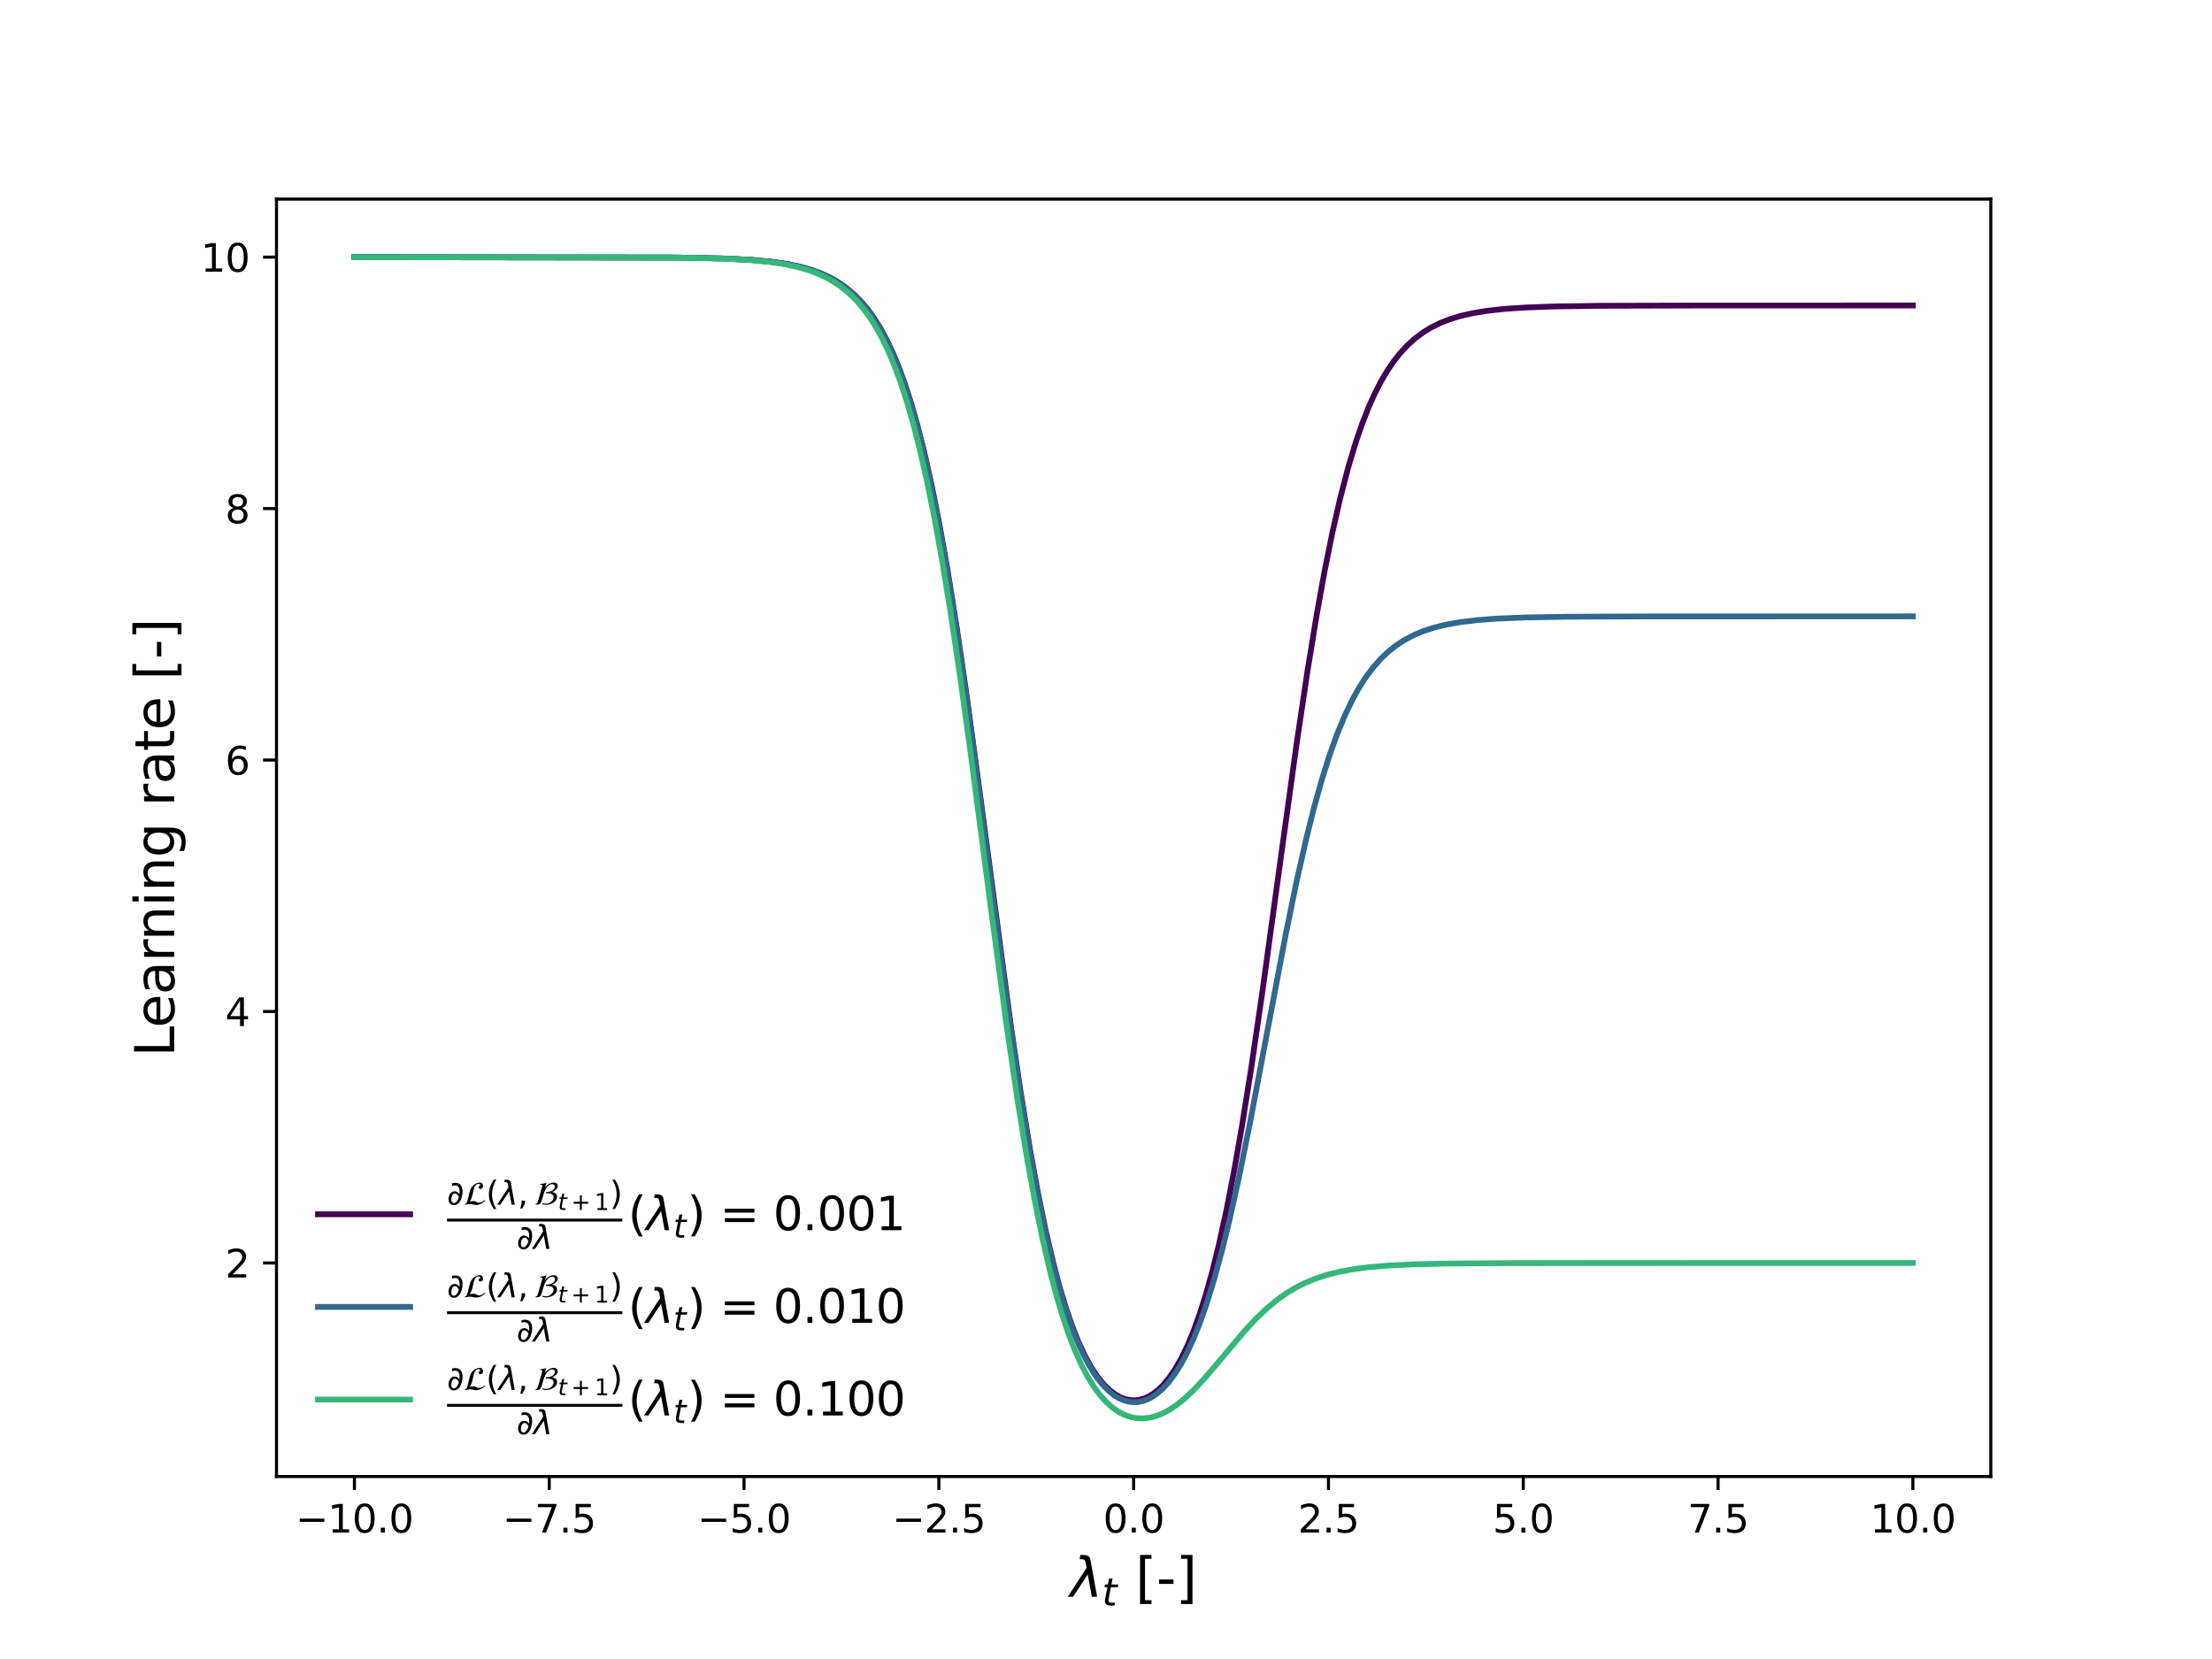 <?xml version="1.0" encoding="utf-8" standalone="no"?>
<!DOCTYPE svg PUBLIC "-//W3C//DTD SVG 1.1//EN"
  "http://www.w3.org/Graphics/SVG/1.1/DTD/svg11.dtd">
<svg xmlns:xlink="http://www.w3.org/1999/xlink" width="576pt" height="432pt" viewBox="0 0 576 432" xmlns="http://www.w3.org/2000/svg" version="1.1">
 <defs>
  <style type="text/css">*{stroke-linejoin: round; stroke-linecap: butt}</style>
 </defs>
 <g id="figure_1">
  <g id="patch_1">
   <path d="M 0 432 
L 576 432 
L 576 0 
L 0 0 
z
" style="fill: #ffffff"/>
  </g>
  <g id="axes_1">
   <g id="patch_2">
    <path d="M 72 384.48 
L 518.4 384.48 
L 518.4 51.84 
L 72 51.84 
z
" style="fill: #ffffff"/>
   </g>
   <g id="matplotlib.axis_1">
    <g id="xtick_1">
     <g id="line2d_1">
      <defs>
       <path id="m56ca83f339" d="M 0 0 
L 0 3.5 
" style="stroke: #000000; stroke-width: 0.8"/>
      </defs>
      <g>
       <use xlink:href="#m56ca83f339" x="92.291" y="384.48" style="stroke: #000000; stroke-width: 0.8"/>
      </g>
     </g>
     <g id="text_1">
      <!-- −10.0 -->
      <g transform="translate(76.968 399.078) scale(0.1 -0.1)">
       <defs>
        <path id="DejaVuSans-2212" d="M 678 2272 
L 4684 2272 
L 4684 1741 
L 678 1741 
L 678 2272 
z
" transform="scale(0.016)"/>
        <path id="DejaVuSans-31" d="M 794 531 
L 1825 531 
L 1825 4091 
L 703 3866 
L 703 4441 
L 1819 4666 
L 2450 4666 
L 2450 531 
L 3481 531 
L 3481 0 
L 794 0 
L 794 531 
z
" transform="scale(0.016)"/>
        <path id="DejaVuSans-30" d="M 2034 4250 
Q 1547 4250 1301 3770 
Q 1056 3291 1056 2328 
Q 1056 1369 1301 889 
Q 1547 409 2034 409 
Q 2525 409 2770 889 
Q 3016 1369 3016 2328 
Q 3016 3291 2770 3770 
Q 2525 4250 2034 4250 
z
M 2034 4750 
Q 2819 4750 3233 4129 
Q 3647 3509 3647 2328 
Q 3647 1150 3233 529 
Q 2819 -91 2034 -91 
Q 1250 -91 836 529 
Q 422 1150 422 2328 
Q 422 3509 836 4129 
Q 1250 4750 2034 4750 
z
" transform="scale(0.016)"/>
        <path id="DejaVuSans-2e" d="M 684 794 
L 1344 794 
L 1344 0 
L 684 0 
L 684 794 
z
" transform="scale(0.016)"/>
       </defs>
       <use xlink:href="#DejaVuSans-2212"/>
       <use xlink:href="#DejaVuSans-31" x="83.789"/>
       <use xlink:href="#DejaVuSans-30" x="147.412"/>
       <use xlink:href="#DejaVuSans-2e" x="211.035"/>
       <use xlink:href="#DejaVuSans-30" x="242.822"/>
      </g>
     </g>
    </g>
    <g id="xtick_2">
     <g id="line2d_2">
      <g>
       <use xlink:href="#m56ca83f339" x="143.018" y="384.48" style="stroke: #000000; stroke-width: 0.8"/>
      </g>
     </g>
     <g id="text_2">
      <!-- −7.5 -->
      <g transform="translate(130.877 399.078) scale(0.1 -0.1)">
       <defs>
        <path id="DejaVuSans-37" d="M 525 4666 
L 3525 4666 
L 3525 4397 
L 1831 0 
L 1172 0 
L 2766 4134 
L 525 4134 
L 525 4666 
z
" transform="scale(0.016)"/>
        <path id="DejaVuSans-35" d="M 691 4666 
L 3169 4666 
L 3169 4134 
L 1269 4134 
L 1269 2991 
Q 1406 3038 1543 3061 
Q 1681 3084 1819 3084 
Q 2600 3084 3056 2656 
Q 3513 2228 3513 1497 
Q 3513 744 3044 326 
Q 2575 -91 1722 -91 
Q 1428 -91 1123 -41 
Q 819 9 494 109 
L 494 744 
Q 775 591 1075 516 
Q 1375 441 1709 441 
Q 2250 441 2565 725 
Q 2881 1009 2881 1497 
Q 2881 1984 2565 2268 
Q 2250 2553 1709 2553 
Q 1456 2553 1204 2497 
Q 953 2441 691 2322 
L 691 4666 
z
" transform="scale(0.016)"/>
       </defs>
       <use xlink:href="#DejaVuSans-2212"/>
       <use xlink:href="#DejaVuSans-37" x="83.789"/>
       <use xlink:href="#DejaVuSans-2e" x="147.412"/>
       <use xlink:href="#DejaVuSans-35" x="179.199"/>
      </g>
     </g>
    </g>
    <g id="xtick_3">
     <g id="line2d_3">
      <g>
       <use xlink:href="#m56ca83f339" x="193.745" y="384.48" style="stroke: #000000; stroke-width: 0.8"/>
      </g>
     </g>
     <g id="text_3">
      <!-- −5.0 -->
      <g transform="translate(181.604 399.078) scale(0.1 -0.1)">
       <use xlink:href="#DejaVuSans-2212"/>
       <use xlink:href="#DejaVuSans-35" x="83.789"/>
       <use xlink:href="#DejaVuSans-2e" x="147.412"/>
       <use xlink:href="#DejaVuSans-30" x="179.199"/>
      </g>
     </g>
    </g>
    <g id="xtick_4">
     <g id="line2d_4">
      <g>
       <use xlink:href="#m56ca83f339" x="244.473" y="384.48" style="stroke: #000000; stroke-width: 0.8"/>
      </g>
     </g>
     <g id="text_4">
      <!-- −2.5 -->
      <g transform="translate(232.331 399.078) scale(0.1 -0.1)">
       <defs>
        <path id="DejaVuSans-32" d="M 1228 531 
L 3431 531 
L 3431 0 
L 469 0 
L 469 531 
Q 828 903 1448 1529 
Q 2069 2156 2228 2338 
Q 2531 2678 2651 2914 
Q 2772 3150 2772 3378 
Q 2772 3750 2511 3984 
Q 2250 4219 1831 4219 
Q 1534 4219 1204 4116 
Q 875 4013 500 3803 
L 500 4441 
Q 881 4594 1212 4672 
Q 1544 4750 1819 4750 
Q 2544 4750 2975 4387 
Q 3406 4025 3406 3419 
Q 3406 3131 3298 2873 
Q 3191 2616 2906 2266 
Q 2828 2175 2409 1742 
Q 1991 1309 1228 531 
z
" transform="scale(0.016)"/>
       </defs>
       <use xlink:href="#DejaVuSans-2212"/>
       <use xlink:href="#DejaVuSans-32" x="83.789"/>
       <use xlink:href="#DejaVuSans-2e" x="147.412"/>
       <use xlink:href="#DejaVuSans-35" x="179.199"/>
      </g>
     </g>
    </g>
    <g id="xtick_5">
     <g id="line2d_5">
      <g>
       <use xlink:href="#m56ca83f339" x="295.2" y="384.48" style="stroke: #000000; stroke-width: 0.8"/>
      </g>
     </g>
     <g id="text_5">
      <!-- 0.0 -->
      <g transform="translate(287.248 399.078) scale(0.1 -0.1)">
       <use xlink:href="#DejaVuSans-30"/>
       <use xlink:href="#DejaVuSans-2e" x="63.623"/>
       <use xlink:href="#DejaVuSans-30" x="95.41"/>
      </g>
     </g>
    </g>
    <g id="xtick_6">
     <g id="line2d_6">
      <g>
       <use xlink:href="#m56ca83f339" x="345.927" y="384.48" style="stroke: #000000; stroke-width: 0.8"/>
      </g>
     </g>
     <g id="text_6">
      <!-- 2.5 -->
      <g transform="translate(337.976 399.078) scale(0.1 -0.1)">
       <use xlink:href="#DejaVuSans-32"/>
       <use xlink:href="#DejaVuSans-2e" x="63.623"/>
       <use xlink:href="#DejaVuSans-35" x="95.41"/>
      </g>
     </g>
    </g>
    <g id="xtick_7">
     <g id="line2d_7">
      <g>
       <use xlink:href="#m56ca83f339" x="396.655" y="384.48" style="stroke: #000000; stroke-width: 0.8"/>
      </g>
     </g>
     <g id="text_7">
      <!-- 5.0 -->
      <g transform="translate(388.703 399.078) scale(0.1 -0.1)">
       <use xlink:href="#DejaVuSans-35"/>
       <use xlink:href="#DejaVuSans-2e" x="63.623"/>
       <use xlink:href="#DejaVuSans-30" x="95.41"/>
      </g>
     </g>
    </g>
    <g id="xtick_8">
     <g id="line2d_8">
      <g>
       <use xlink:href="#m56ca83f339" x="447.382" y="384.48" style="stroke: #000000; stroke-width: 0.8"/>
      </g>
     </g>
     <g id="text_8">
      <!-- 7.5 -->
      <g transform="translate(439.43 399.078) scale(0.1 -0.1)">
       <use xlink:href="#DejaVuSans-37"/>
       <use xlink:href="#DejaVuSans-2e" x="63.623"/>
       <use xlink:href="#DejaVuSans-35" x="95.41"/>
      </g>
     </g>
    </g>
    <g id="xtick_9">
     <g id="line2d_9">
      <g>
       <use xlink:href="#m56ca83f339" x="498.109" y="384.48" style="stroke: #000000; stroke-width: 0.8"/>
      </g>
     </g>
     <g id="text_9">
      <!-- 10.0 -->
      <g transform="translate(486.976 399.078) scale(0.1 -0.1)">
       <use xlink:href="#DejaVuSans-31"/>
       <use xlink:href="#DejaVuSans-30" x="63.623"/>
       <use xlink:href="#DejaVuSans-2e" x="127.246"/>
       <use xlink:href="#DejaVuSans-30" x="159.033"/>
      </g>
     </g>
    </g>
    <g id="text_10">
     <!-- $\lambda_t$ [-] -->
     <g transform="translate(278.68 415.796) scale(0.14 -0.14)">
      <defs>
       <path id="DejaVuSans-Oblique-3bb" d="M 2350 4316 
L 3125 0 
L 2516 0 
L 2038 2588 
L 328 0 
L -281 0 
L 1903 3356 
L 1794 3975 
Q 1725 4369 1391 4369 
L 1091 4369 
L 1184 4863 
L 1550 4856 
Q 2253 4847 2350 4316 
z
" transform="scale(0.016)"/>
       <path id="DejaVuSans-Oblique-74" d="M 2706 3500 
L 2619 3053 
L 1472 3053 
L 1100 1153 
Q 1081 1047 1072 975 
Q 1063 903 1063 863 
Q 1063 663 1183 572 
Q 1303 481 1569 481 
L 2150 481 
L 2053 0 
L 1503 0 
Q 991 0 739 200 
Q 488 400 488 806 
Q 488 878 497 964 
Q 506 1050 525 1153 
L 897 3053 
L 409 3053 
L 500 3500 
L 978 3500 
L 1172 4494 
L 1747 4494 
L 1556 3500 
L 2706 3500 
z
" transform="scale(0.016)"/>
       <path id="DejaVuSans-20" transform="scale(0.016)"/>
       <path id="DejaVuSans-5b" d="M 550 4863 
L 1875 4863 
L 1875 4416 
L 1125 4416 
L 1125 -397 
L 1875 -397 
L 1875 -844 
L 550 -844 
L 550 4863 
z
" transform="scale(0.016)"/>
       <path id="DejaVuSans-2d" d="M 313 2009 
L 1997 2009 
L 1997 1497 
L 313 1497 
L 313 2009 
z
" transform="scale(0.016)"/>
       <path id="DejaVuSans-5d" d="M 1947 4863 
L 1947 -844 
L 622 -844 
L 622 -397 
L 1369 -397 
L 1369 4416 
L 622 4416 
L 622 4863 
L 1947 4863 
z
" transform="scale(0.016)"/>
      </defs>
      <use xlink:href="#DejaVuSans-Oblique-3bb" transform="translate(0 0.016)"/>
      <use xlink:href="#DejaVuSans-Oblique-74" transform="translate(59.18 -16.391) scale(0.7)"/>
      <use xlink:href="#DejaVuSans-20" transform="translate(89.36 0.016)"/>
      <use xlink:href="#DejaVuSans-5b" transform="translate(121.147 0.016)"/>
      <use xlink:href="#DejaVuSans-2d" transform="translate(160.161 0.016)"/>
      <use xlink:href="#DejaVuSans-5d" transform="translate(196.245 0.016)"/>
     </g>
    </g>
   </g>
   <g id="matplotlib.axis_2">
    <g id="ytick_1">
     <g id="line2d_10">
      <defs>
       <path id="m5b9f83a1e9" d="M 0 0 
L -3.5 0 
" style="stroke: #000000; stroke-width: 0.8"/>
      </defs>
      <g>
       <use xlink:href="#m5b9f83a1e9" x="72" y="328.875" style="stroke: #000000; stroke-width: 0.8"/>
      </g>
     </g>
     <g id="text_11">
      <!-- 2 -->
      <g transform="translate(58.638 332.674) scale(0.1 -0.1)">
       <use xlink:href="#DejaVuSans-32"/>
      </g>
     </g>
    </g>
    <g id="ytick_2">
     <g id="line2d_11">
      <g>
       <use xlink:href="#m5b9f83a1e9" x="72" y="263.396" style="stroke: #000000; stroke-width: 0.8"/>
      </g>
     </g>
     <g id="text_12">
      <!-- 4 -->
      <g transform="translate(58.638 267.195) scale(0.1 -0.1)">
       <defs>
        <path id="DejaVuSans-34" d="M 2419 4116 
L 825 1625 
L 2419 1625 
L 2419 4116 
z
M 2253 4666 
L 3047 4666 
L 3047 1625 
L 3713 1625 
L 3713 1100 
L 3047 1100 
L 3047 0 
L 2419 0 
L 2419 1100 
L 313 1100 
L 313 1709 
L 2253 4666 
z
" transform="scale(0.016)"/>
       </defs>
       <use xlink:href="#DejaVuSans-34"/>
      </g>
     </g>
    </g>
    <g id="ytick_3">
     <g id="line2d_12">
      <g>
       <use xlink:href="#m5b9f83a1e9" x="72" y="197.917" style="stroke: #000000; stroke-width: 0.8"/>
      </g>
     </g>
     <g id="text_13">
      <!-- 6 -->
      <g transform="translate(58.638 201.717) scale(0.1 -0.1)">
       <defs>
        <path id="DejaVuSans-36" d="M 2113 2584 
Q 1688 2584 1439 2293 
Q 1191 2003 1191 1497 
Q 1191 994 1439 701 
Q 1688 409 2113 409 
Q 2538 409 2786 701 
Q 3034 994 3034 1497 
Q 3034 2003 2786 2293 
Q 2538 2584 2113 2584 
z
M 3366 4563 
L 3366 3988 
Q 3128 4100 2886 4159 
Q 2644 4219 2406 4219 
Q 1781 4219 1451 3797 
Q 1122 3375 1075 2522 
Q 1259 2794 1537 2939 
Q 1816 3084 2150 3084 
Q 2853 3084 3261 2657 
Q 3669 2231 3669 1497 
Q 3669 778 3244 343 
Q 2819 -91 2113 -91 
Q 1303 -91 875 529 
Q 447 1150 447 2328 
Q 447 3434 972 4092 
Q 1497 4750 2381 4750 
Q 2619 4750 2861 4703 
Q 3103 4656 3366 4563 
z
" transform="scale(0.016)"/>
       </defs>
       <use xlink:href="#DejaVuSans-36"/>
      </g>
     </g>
    </g>
    <g id="ytick_4">
     <g id="line2d_13">
      <g>
       <use xlink:href="#m5b9f83a1e9" x="72" y="132.439" style="stroke: #000000; stroke-width: 0.8"/>
      </g>
     </g>
     <g id="text_14">
      <!-- 8 -->
      <g transform="translate(58.638 136.238) scale(0.1 -0.1)">
       <defs>
        <path id="DejaVuSans-38" d="M 2034 2216 
Q 1584 2216 1326 1975 
Q 1069 1734 1069 1313 
Q 1069 891 1326 650 
Q 1584 409 2034 409 
Q 2484 409 2743 651 
Q 3003 894 3003 1313 
Q 3003 1734 2745 1975 
Q 2488 2216 2034 2216 
z
M 1403 2484 
Q 997 2584 770 2862 
Q 544 3141 544 3541 
Q 544 4100 942 4425 
Q 1341 4750 2034 4750 
Q 2731 4750 3128 4425 
Q 3525 4100 3525 3541 
Q 3525 3141 3298 2862 
Q 3072 2584 2669 2484 
Q 3125 2378 3379 2068 
Q 3634 1759 3634 1313 
Q 3634 634 3220 271 
Q 2806 -91 2034 -91 
Q 1263 -91 848 271 
Q 434 634 434 1313 
Q 434 1759 690 2068 
Q 947 2378 1403 2484 
z
M 1172 3481 
Q 1172 3119 1398 2916 
Q 1625 2713 2034 2713 
Q 2441 2713 2670 2916 
Q 2900 3119 2900 3481 
Q 2900 3844 2670 4047 
Q 2441 4250 2034 4250 
Q 1625 4250 1398 4047 
Q 1172 3844 1172 3481 
z
" transform="scale(0.016)"/>
       </defs>
       <use xlink:href="#DejaVuSans-38"/>
      </g>
     </g>
    </g>
    <g id="ytick_5">
     <g id="line2d_14">
      <g>
       <use xlink:href="#m5b9f83a1e9" x="72" y="66.96" style="stroke: #000000; stroke-width: 0.8"/>
      </g>
     </g>
     <g id="text_15">
      <!-- 10 -->
      <g transform="translate(52.275 70.759) scale(0.1 -0.1)">
       <use xlink:href="#DejaVuSans-31"/>
       <use xlink:href="#DejaVuSans-30" x="63.623"/>
      </g>
     </g>
    </g>
    <g id="text_16">
     <!-- Learning rate [-] -->
     <g transform="translate(45.363 275.207) rotate(-90) scale(0.14 -0.14)">
      <defs>
       <path id="DejaVuSans-4c" d="M 628 4666 
L 1259 4666 
L 1259 531 
L 3531 531 
L 3531 0 
L 628 0 
L 628 4666 
z
" transform="scale(0.016)"/>
       <path id="DejaVuSans-65" d="M 3597 1894 
L 3597 1613 
L 953 1613 
Q 991 1019 1311 708 
Q 1631 397 2203 397 
Q 2534 397 2845 478 
Q 3156 559 3463 722 
L 3463 178 
Q 3153 47 2828 -22 
Q 2503 -91 2169 -91 
Q 1331 -91 842 396 
Q 353 884 353 1716 
Q 353 2575 817 3079 
Q 1281 3584 2069 3584 
Q 2775 3584 3186 3129 
Q 3597 2675 3597 1894 
z
M 3022 2063 
Q 3016 2534 2758 2815 
Q 2500 3097 2075 3097 
Q 1594 3097 1305 2825 
Q 1016 2553 972 2059 
L 3022 2063 
z
" transform="scale(0.016)"/>
       <path id="DejaVuSans-61" d="M 2194 1759 
Q 1497 1759 1228 1600 
Q 959 1441 959 1056 
Q 959 750 1161 570 
Q 1363 391 1709 391 
Q 2188 391 2477 730 
Q 2766 1069 2766 1631 
L 2766 1759 
L 2194 1759 
z
M 3341 1997 
L 3341 0 
L 2766 0 
L 2766 531 
Q 2569 213 2275 61 
Q 1981 -91 1556 -91 
Q 1019 -91 701 211 
Q 384 513 384 1019 
Q 384 1609 779 1909 
Q 1175 2209 1959 2209 
L 2766 2209 
L 2766 2266 
Q 2766 2663 2505 2880 
Q 2244 3097 1772 3097 
Q 1472 3097 1187 3025 
Q 903 2953 641 2809 
L 641 3341 
Q 956 3463 1253 3523 
Q 1550 3584 1831 3584 
Q 2591 3584 2966 3190 
Q 3341 2797 3341 1997 
z
" transform="scale(0.016)"/>
       <path id="DejaVuSans-72" d="M 2631 2963 
Q 2534 3019 2420 3045 
Q 2306 3072 2169 3072 
Q 1681 3072 1420 2755 
Q 1159 2438 1159 1844 
L 1159 0 
L 581 0 
L 581 3500 
L 1159 3500 
L 1159 2956 
Q 1341 3275 1631 3429 
Q 1922 3584 2338 3584 
Q 2397 3584 2469 3576 
Q 2541 3569 2628 3553 
L 2631 2963 
z
" transform="scale(0.016)"/>
       <path id="DejaVuSans-6e" d="M 3513 2113 
L 3513 0 
L 2938 0 
L 2938 2094 
Q 2938 2591 2744 2837 
Q 2550 3084 2163 3084 
Q 1697 3084 1428 2787 
Q 1159 2491 1159 1978 
L 1159 0 
L 581 0 
L 581 3500 
L 1159 3500 
L 1159 2956 
Q 1366 3272 1645 3428 
Q 1925 3584 2291 3584 
Q 2894 3584 3203 3211 
Q 3513 2838 3513 2113 
z
" transform="scale(0.016)"/>
       <path id="DejaVuSans-69" d="M 603 3500 
L 1178 3500 
L 1178 0 
L 603 0 
L 603 3500 
z
M 603 4863 
L 1178 4863 
L 1178 4134 
L 603 4134 
L 603 4863 
z
" transform="scale(0.016)"/>
       <path id="DejaVuSans-67" d="M 2906 1791 
Q 2906 2416 2648 2759 
Q 2391 3103 1925 3103 
Q 1463 3103 1205 2759 
Q 947 2416 947 1791 
Q 947 1169 1205 825 
Q 1463 481 1925 481 
Q 2391 481 2648 825 
Q 2906 1169 2906 1791 
z
M 3481 434 
Q 3481 -459 3084 -895 
Q 2688 -1331 1869 -1331 
Q 1566 -1331 1297 -1286 
Q 1028 -1241 775 -1147 
L 775 -588 
Q 1028 -725 1275 -790 
Q 1522 -856 1778 -856 
Q 2344 -856 2625 -561 
Q 2906 -266 2906 331 
L 2906 616 
Q 2728 306 2450 153 
Q 2172 0 1784 0 
Q 1141 0 747 490 
Q 353 981 353 1791 
Q 353 2603 747 3093 
Q 1141 3584 1784 3584 
Q 2172 3584 2450 3431 
Q 2728 3278 2906 2969 
L 2906 3500 
L 3481 3500 
L 3481 434 
z
" transform="scale(0.016)"/>
       <path id="DejaVuSans-74" d="M 1172 4494 
L 1172 3500 
L 2356 3500 
L 2356 3053 
L 1172 3053 
L 1172 1153 
Q 1172 725 1289 603 
Q 1406 481 1766 481 
L 2356 481 
L 2356 0 
L 1766 0 
Q 1100 0 847 248 
Q 594 497 594 1153 
L 594 3053 
L 172 3053 
L 172 3500 
L 594 3500 
L 594 4494 
L 1172 4494 
z
" transform="scale(0.016)"/>
      </defs>
      <use xlink:href="#DejaVuSans-4c"/>
      <use xlink:href="#DejaVuSans-65" x="53.963"/>
      <use xlink:href="#DejaVuSans-61" x="115.486"/>
      <use xlink:href="#DejaVuSans-72" x="176.766"/>
      <use xlink:href="#DejaVuSans-6e" x="216.129"/>
      <use xlink:href="#DejaVuSans-69" x="279.508"/>
      <use xlink:href="#DejaVuSans-6e" x="307.291"/>
      <use xlink:href="#DejaVuSans-67" x="370.67"/>
      <use xlink:href="#DejaVuSans-20" x="434.146"/>
      <use xlink:href="#DejaVuSans-72" x="465.934"/>
      <use xlink:href="#DejaVuSans-61" x="507.047"/>
      <use xlink:href="#DejaVuSans-74" x="568.326"/>
      <use xlink:href="#DejaVuSans-65" x="607.535"/>
      <use xlink:href="#DejaVuSans-20" x="669.059"/>
      <use xlink:href="#DejaVuSans-5b" x="700.846"/>
      <use xlink:href="#DejaVuSans-2d" x="739.859"/>
      <use xlink:href="#DejaVuSans-5d" x="775.943"/>
     </g>
    </g>
   </g>
   <g id="line2d_15">
    <path d="M 92.291 66.96 
L 176.379 67.067 
L 188.16 67.303 
L 195.472 67.664 
L 200.753 68.143 
L 204.815 68.722 
L 208.065 69.382 
L 210.908 70.158 
L 213.752 71.178 
L 216.189 72.304 
L 218.22 73.464 
L 220.252 74.869 
L 222.283 76.568 
L 224.314 78.617 
L 225.939 80.554 
L 227.564 82.795 
L 229.189 85.384 
L 230.813 88.364 
L 232.438 91.786 
L 234.063 95.701 
L 235.688 100.161 
L 237.313 105.221 
L 238.938 110.929 
L 240.563 117.333 
L 242.594 126.37 
L 244.625 136.596 
L 246.656 148.017 
L 249.094 163.23 
L 251.531 179.899 
L 254.781 203.812 
L 263.311 267.835 
L 265.749 284.279 
L 268.186 299.209 
L 270.217 310.358 
L 272.248 320.282 
L 274.279 328.99 
L 275.904 335.108 
L 277.529 340.51 
L 279.154 345.239 
L 280.779 349.339 
L 282.404 352.858 
L 284.029 355.84 
L 285.654 358.328 
L 287.279 360.36 
L 288.904 361.969 
L 290.528 363.184 
L 291.747 363.849 
L 292.966 364.311 
L 294.184 364.574 
L 295.403 364.642 
L 296.622 364.516 
L 297.84 364.193 
L 299.059 363.672 
L 300.278 362.946 
L 301.496 362.008 
L 302.715 360.849 
L 304.34 358.942 
L 305.965 356.591 
L 307.59 353.762 
L 309.215 350.413 
L 310.84 346.503 
L 312.465 341.987 
L 314.089 336.821 
L 315.714 330.967 
L 317.339 324.39 
L 319.37 315.118 
L 321.401 304.667 
L 323.433 293.067 
L 325.87 277.756 
L 328.714 258.314 
L 333.182 225.805 
L 337.65 193.577 
L 340.494 174.561 
L 342.931 159.709 
L 344.962 148.52 
L 346.994 138.471 
L 349.025 129.569 
L 351.056 121.775 
L 353.087 115.023 
L 354.712 110.313 
L 356.337 106.166 
L 357.962 102.529 
L 359.587 99.354 
L 361.211 96.59 
L 362.836 94.192 
L 364.461 92.117 
L 366.492 89.916 
L 368.524 88.089 
L 370.555 86.577 
L 372.586 85.327 
L 375.023 84.112 
L 377.46 83.15 
L 380.304 82.279 
L 383.554 81.536 
L 387.21 80.939 
L 391.678 80.446 
L 397.365 80.063 
L 405.084 79.791 
L 416.864 79.627 
L 441.238 79.559 
L 498.109 79.552 
L 498.109 79.552 
" clip-path="url(#p206ac3e858)" style="fill: none; stroke: #440154; stroke-width: 1.5; stroke-linecap: square"/>
   </g>
   <g id="line2d_16">
    <path d="M 92.291 66.96 
L 176.379 67.068 
L 188.16 67.306 
L 195.472 67.67 
L 200.753 68.153 
L 204.815 68.738 
L 208.065 69.404 
L 210.908 70.186 
L 213.346 71.051 
L 215.783 72.143 
L 217.814 73.269 
L 219.845 74.633 
L 221.876 76.282 
L 223.908 78.274 
L 225.533 80.156 
L 227.157 82.335 
L 228.782 84.853 
L 230.407 87.753 
L 232.032 91.086 
L 233.657 94.901 
L 235.282 99.252 
L 236.907 104.192 
L 238.532 109.772 
L 240.157 116.038 
L 242.188 124.896 
L 244.219 134.939 
L 246.25 146.18 
L 248.281 158.58 
L 250.718 174.853 
L 253.562 195.381 
L 258.843 235.626 
L 262.499 262.801 
L 265.342 282.332 
L 267.78 297.488 
L 269.811 308.838 
L 271.842 318.968 
L 273.873 327.877 
L 275.498 334.151 
L 277.123 339.702 
L 278.748 344.571 
L 280.373 348.804 
L 281.998 352.447 
L 283.623 355.547 
L 285.247 358.147 
L 286.872 360.287 
L 288.497 362.002 
L 290.122 363.321 
L 291.341 364.065 
L 292.56 364.609 
L 293.778 364.957 
L 294.997 365.114 
L 296.216 365.083 
L 297.434 364.863 
L 298.653 364.454 
L 299.872 363.851 
L 301.09 363.051 
L 302.715 361.665 
L 304.34 359.896 
L 305.965 357.721 
L 307.59 355.114 
L 309.215 352.047 
L 310.84 348.491 
L 312.465 344.419 
L 314.089 339.808 
L 316.121 333.263 
L 318.152 325.84 
L 320.183 317.558 
L 322.62 306.571 
L 325.464 292.546 
L 329.526 271.113 
L 334.807 243.276 
L 337.65 229.439 
L 340.088 218.64 
L 342.119 210.51 
L 344.15 203.213 
L 346.181 196.751 
L 348.212 191.096 
L 350.243 186.198 
L 352.275 181.995 
L 353.899 179.085 
L 355.524 176.537 
L 357.555 173.805 
L 359.587 171.513 
L 361.618 169.598 
L 363.649 168.004 
L 365.68 166.681 
L 368.117 165.391 
L 370.555 164.365 
L 373.398 163.433 
L 376.648 162.638 
L 380.304 161.996 
L 384.772 161.465 
L 390.053 161.075 
L 397.365 160.781 
L 407.927 160.6 
L 428.645 160.514 
L 498.109 160.501 
L 498.109 160.501 
" clip-path="url(#p206ac3e858)" style="fill: none; stroke: #31688e; stroke-width: 1.5; stroke-linecap: square"/>
   </g>
   <g id="line2d_17">
    <path d="M 92.291 66.96 
L 175.567 67.069 
L 187.347 67.308 
L 194.253 67.646 
L 199.534 68.113 
L 203.596 68.677 
L 207.252 69.417 
L 210.096 70.203 
L 212.533 71.072 
L 214.971 72.171 
L 217.002 73.302 
L 219.033 74.673 
L 221.064 76.332 
L 223.095 78.334 
L 224.72 80.226 
L 226.345 82.417 
L 227.97 84.948 
L 229.595 87.864 
L 231.22 91.214 
L 232.845 95.05 
L 234.469 99.424 
L 236.094 104.391 
L 237.719 110 
L 239.344 116.301 
L 241.375 125.207 
L 243.406 135.304 
L 245.438 146.607 
L 247.469 159.076 
L 249.906 175.439 
L 252.75 196.084 
L 258.03 236.566 
L 262.093 266.825 
L 264.936 286.228 
L 267.374 301.225 
L 269.405 312.426 
L 271.436 322.403 
L 273.467 331.167 
L 275.092 337.337 
L 276.717 342.798 
L 278.342 347.594 
L 279.967 351.774 
L 281.591 355.387 
L 283.216 358.483 
L 284.841 361.106 
L 286.466 363.3 
L 288.091 365.104 
L 289.716 366.552 
L 291.341 367.673 
L 292.966 368.494 
L 294.591 369.035 
L 296.216 369.314 
L 297.84 369.345 
L 299.465 369.141 
L 301.09 368.711 
L 302.715 368.064 
L 304.34 367.21 
L 306.371 365.866 
L 308.402 364.238 
L 310.84 361.951 
L 313.683 358.908 
L 317.339 354.612 
L 324.245 346.405 
L 327.089 343.363 
L 329.932 340.654 
L 332.37 338.626 
L 334.807 336.875 
L 337.244 335.387 
L 339.682 334.142 
L 342.525 332.958 
L 345.369 332.022 
L 348.619 331.199 
L 352.275 330.519 
L 356.337 329.988 
L 361.618 329.543 
L 368.117 329.229 
L 377.46 329.016 
L 393.709 328.904 
L 444.081 328.875 
L 498.109 328.875 
L 498.109 328.875 
" clip-path="url(#p206ac3e858)" style="fill: none; stroke: #35b779; stroke-width: 1.5; stroke-linecap: square"/>
   </g>
   <g id="patch_3">
    <path d="M 72 384.48 
L 72 51.84 
" style="fill: none; stroke: #000000; stroke-width: 0.8; stroke-linejoin: miter; stroke-linecap: square"/>
   </g>
   <g id="patch_4">
    <path d="M 518.4 384.48 
L 518.4 51.84 
" style="fill: none; stroke: #000000; stroke-width: 0.8; stroke-linejoin: miter; stroke-linecap: square"/>
   </g>
   <g id="patch_5">
    <path d="M 72 384.48 
L 518.4 384.48 
" style="fill: none; stroke: #000000; stroke-width: 0.8; stroke-linejoin: miter; stroke-linecap: square"/>
   </g>
   <g id="patch_6">
    <path d="M 72 51.84 
L 518.4 51.84 
" style="fill: none; stroke: #000000; stroke-width: 0.8; stroke-linejoin: miter; stroke-linecap: square"/>
   </g>
   <g id="legend_1">
    <g id="line2d_18">
     <path d="M 82.8 316.2 
L 94.8 316.2 
L 106.8 316.2 
" style="fill: none; stroke: #440154; stroke-width: 1.5; stroke-linecap: square"/>
    </g>
    <g id="text_17">
     <!-- $\frac{\partial\mathcal{L}(\lambda, \mathcal{B}_{t+1})}{\partial \lambda} (\lambda_t)$ = 0.001 -->
     <g transform="translate(116.4 320.4) scale(0.12 -0.12)">
      <defs>
       <path id="DejaVuSans-2202" d="M 1366 -91 
Q 925 -91 638 175 
Q 297 491 297 1063 
Q 297 1656 597 2119 
Q 906 2594 1463 2594 
Q 1828 2594 2116 2366 
Q 2284 2231 2400 2006 
Q 2441 2259 2441 2547 
Q 2441 2969 2341 3213 
Q 2119 3753 1531 3753 
Q 1309 3753 966 3616 
L 966 4141 
Q 1328 4238 1653 4238 
Q 2491 4238 2847 3469 
Q 3013 3106 3013 2566 
Q 3013 2213 2934 1803 
Q 2738 778 2228 291 
Q 1828 -91 1366 -91 
z
M 831 969 
Q 831 656 969 488 
Q 1116 309 1341 309 
Q 1541 309 1700 450 
Q 1925 644 2091 959 
Q 2228 1219 2297 1497 
Q 2019 2169 1538 2169 
Q 1125 2169 944 1625 
Q 831 1288 831 969 
z
" transform="scale(0.016)"/>
       <path id="STIXNonUnicode-Italic-e238" d="M 4070 915 
L 4179 800 
Q 3347 -45 2413 -45 
Q 2157 -45 1850 26 
Q 1395 122 1146 122 
Q 1005 122 672 61 
Q 339 0 192 0 
L 230 154 
Q 582 154 730 749 
L 1178 2566 
Q 1286 3008 1516 3353 
Q 1747 3699 2025 3894 
Q 2304 4090 2585 4189 
Q 2867 4288 3123 4288 
Q 3443 4288 3593 4083 
Q 3744 3878 3744 3584 
Q 3744 3347 3593 3200 
Q 3443 3053 3226 3053 
Q 3085 3053 2995 3149 
Q 2906 3245 2906 3379 
Q 2906 3482 2957 3552 
Q 3008 3622 3065 3644 
Q 3123 3667 3174 3705 
Q 3226 3744 3226 3789 
Q 3226 4032 2854 4032 
Q 2522 4032 2310 3785 
Q 2099 3539 1990 3132 
Q 1882 2726 1795 2284 
Q 1709 1843 1549 1363 
Q 1389 883 1158 589 
L 1158 563 
Q 1363 704 1888 704 
Q 2227 704 2460 544 
Q 2694 384 2963 384 
Q 3507 384 4070 915 
z
" transform="scale(0.016)"/>
       <path id="DejaVuSans-28" d="M 1984 4856 
Q 1566 4138 1362 3434 
Q 1159 2731 1159 2009 
Q 1159 1288 1364 580 
Q 1569 -128 1984 -844 
L 1484 -844 
Q 1016 -109 783 600 
Q 550 1309 550 2009 
Q 550 2706 781 3412 
Q 1013 4119 1484 4856 
L 1984 4856 
z
" transform="scale(0.016)"/>
       <path id="DejaVuSans-2c" d="M 750 794 
L 1409 794 
L 1409 256 
L 897 -744 
L 494 -744 
L 750 256 
L 750 794 
z
" transform="scale(0.016)"/>
       <path id="STIXNonUnicode-Italic-e22e" d="M 2080 3341 
L 2099 3328 
Q 2810 4288 3853 4288 
Q 4154 4288 4346 4102 
Q 4538 3917 4538 3622 
Q 4538 3213 4173 2893 
Q 3808 2573 3430 2451 
Q 3866 2406 4144 2169 
Q 4422 1933 4422 1485 
Q 4422 1152 4211 857 
Q 4000 563 3677 377 
Q 3354 192 2986 86 
Q 2618 -19 2291 -19 
Q 1792 -19 1517 186 
L 1587 326 
Q 1843 198 2272 198 
Q 2854 198 3296 595 
Q 3738 992 3738 1478 
Q 3738 1798 3459 2003 
Q 3181 2208 2630 2208 
L 2208 2208 
L 2278 2451 
L 2400 2451 
Q 2611 2451 2867 2508 
Q 3123 2566 3385 2681 
Q 3648 2797 3824 3008 
Q 4000 3219 4000 3482 
Q 4000 3987 3456 3987 
Q 3245 3987 3008 3865 
Q 2771 3744 2624 3590 
Q 2349 3315 2144 2908 
Q 1939 2502 1715 1728 
L 1478 909 
Q 1344 448 1193 253 
Q 1043 58 666 13 
Q 544 0 224 0 
L 282 154 
Q 474 154 576 333 
Q 678 512 870 1190 
L 1536 3514 
Q 1555 3571 1555 3667 
Q 1555 3859 1286 3859 
L 1146 3859 
L 1171 4013 
Q 1875 4077 2355 4237 
L 2080 3341 
z
" transform="scale(0.016)"/>
       <path id="DejaVuSans-2b" d="M 2944 4013 
L 2944 2272 
L 4684 2272 
L 4684 1741 
L 2944 1741 
L 2944 0 
L 2419 0 
L 2419 1741 
L 678 1741 
L 678 2272 
L 2419 2272 
L 2419 4013 
L 2944 4013 
z
" transform="scale(0.016)"/>
       <path id="DejaVuSans-29" d="M 513 4856 
L 1013 4856 
Q 1481 4119 1714 3412 
Q 1947 2706 1947 2009 
Q 1947 1309 1714 600 
Q 1481 -109 1013 -844 
L 513 -844 
Q 928 -128 1133 580 
Q 1338 1288 1338 2009 
Q 1338 2731 1133 3434 
Q 928 4138 513 4856 
z
" transform="scale(0.016)"/>
       <path id="DejaVuSans-3d" d="M 678 2906 
L 4684 2906 
L 4684 2381 
L 678 2381 
L 678 2906 
z
M 678 1631 
L 4684 1631 
L 4684 1100 
L 678 1100 
L 678 1631 
z
" transform="scale(0.016)"/>
      </defs>
      <use xlink:href="#DejaVuSans-2202" transform="translate(0 55.811) scale(0.7)"/>
      <use xlink:href="#STIXNonUnicode-Italic-e238" transform="translate(36.196 55.811) scale(0.7)"/>
      <use xlink:href="#DejaVuSans-28" transform="translate(84.706 55.811) scale(0.7)"/>
      <use xlink:href="#DejaVuSans-Oblique-3bb" transform="translate(112.016 55.811) scale(0.7)"/>
      <use xlink:href="#DejaVuSans-2c" transform="translate(153.442 55.811) scale(0.7)"/>
      <use xlink:href="#STIXNonUnicode-Italic-e22e" transform="translate(189.33 55.811) scale(0.7)"/>
      <use xlink:href="#DejaVuSans-Oblique-74" transform="translate(240.68 44.327) scale(0.49)"/>
      <use xlink:href="#DejaVuSans-2b" transform="translate(269.439 44.327) scale(0.49)"/>
      <use xlink:href="#DejaVuSans-31" transform="translate(320.042 44.327) scale(0.49)"/>
      <use xlink:href="#DejaVuSans-29" transform="translate(353.131 55.811) scale(0.7)"/>
      <use xlink:href="#DejaVuSans-2202" transform="translate(151 -40.112) scale(0.7)"/>
      <use xlink:href="#DejaVuSans-Oblique-3bb" transform="translate(187.196 -40.112) scale(0.7)"/>
      <use xlink:href="#DejaVuSans-28" transform="translate(392.941 0.53)"/>
      <use xlink:href="#DejaVuSans-Oblique-3bb" transform="translate(431.955 0.53)"/>
      <use xlink:href="#DejaVuSans-Oblique-74" transform="translate(491.134 -15.877) scale(0.7)"/>
      <use xlink:href="#DejaVuSans-29" transform="translate(521.315 0.53)"/>
      <use xlink:href="#DejaVuSans-20" transform="translate(560.329 0.53)"/>
      <use xlink:href="#DejaVuSans-3d" transform="translate(592.116 0.53)"/>
      <use xlink:href="#DejaVuSans-20" transform="translate(675.905 0.53)"/>
      <use xlink:href="#DejaVuSans-30" transform="translate(707.692 0.53)"/>
      <use xlink:href="#DejaVuSans-2e" transform="translate(771.315 0.53)"/>
      <use xlink:href="#DejaVuSans-30" transform="translate(803.102 0.53)"/>
      <use xlink:href="#DejaVuSans-30" transform="translate(866.725 0.53)"/>
      <use xlink:href="#DejaVuSans-31" transform="translate(930.348 0.53)"/>
      <path d="M 0 19.327 
L 0 25.577 
L 380.441 25.577 
L 380.441 19.327 
L 0 19.327 
z
"/>
     </g>
    </g>
    <g id="line2d_19">
     <path d="M 82.8 340.32 
L 94.8 340.32 
L 106.8 340.32 
" style="fill: none; stroke: #31688e; stroke-width: 1.5; stroke-linecap: square"/>
    </g>
    <g id="text_18">
     <!-- $\frac{\partial\mathcal{L}(\lambda, \mathcal{B}_{t+1})}{\partial \lambda} (\lambda_t)$ = 0.010 -->
     <g transform="translate(116.4 344.52) scale(0.12 -0.12)">
      <use xlink:href="#DejaVuSans-2202" transform="translate(0 55.811) scale(0.7)"/>
      <use xlink:href="#STIXNonUnicode-Italic-e238" transform="translate(36.196 55.811) scale(0.7)"/>
      <use xlink:href="#DejaVuSans-28" transform="translate(84.706 55.811) scale(0.7)"/>
      <use xlink:href="#DejaVuSans-Oblique-3bb" transform="translate(112.016 55.811) scale(0.7)"/>
      <use xlink:href="#DejaVuSans-2c" transform="translate(153.442 55.811) scale(0.7)"/>
      <use xlink:href="#STIXNonUnicode-Italic-e22e" transform="translate(189.33 55.811) scale(0.7)"/>
      <use xlink:href="#DejaVuSans-Oblique-74" transform="translate(240.68 44.327) scale(0.49)"/>
      <use xlink:href="#DejaVuSans-2b" transform="translate(269.439 44.327) scale(0.49)"/>
      <use xlink:href="#DejaVuSans-31" transform="translate(320.042 44.327) scale(0.49)"/>
      <use xlink:href="#DejaVuSans-29" transform="translate(353.131 55.811) scale(0.7)"/>
      <use xlink:href="#DejaVuSans-2202" transform="translate(151 -40.112) scale(0.7)"/>
      <use xlink:href="#DejaVuSans-Oblique-3bb" transform="translate(187.196 -40.112) scale(0.7)"/>
      <use xlink:href="#DejaVuSans-28" transform="translate(392.941 0.53)"/>
      <use xlink:href="#DejaVuSans-Oblique-3bb" transform="translate(431.955 0.53)"/>
      <use xlink:href="#DejaVuSans-Oblique-74" transform="translate(491.134 -15.877) scale(0.7)"/>
      <use xlink:href="#DejaVuSans-29" transform="translate(521.315 0.53)"/>
      <use xlink:href="#DejaVuSans-20" transform="translate(560.329 0.53)"/>
      <use xlink:href="#DejaVuSans-3d" transform="translate(592.116 0.53)"/>
      <use xlink:href="#DejaVuSans-20" transform="translate(675.905 0.53)"/>
      <use xlink:href="#DejaVuSans-30" transform="translate(707.692 0.53)"/>
      <use xlink:href="#DejaVuSans-2e" transform="translate(771.315 0.53)"/>
      <use xlink:href="#DejaVuSans-30" transform="translate(803.102 0.53)"/>
      <use xlink:href="#DejaVuSans-31" transform="translate(866.725 0.53)"/>
      <use xlink:href="#DejaVuSans-30" transform="translate(930.348 0.53)"/>
      <path d="M 0 19.327 
L 0 25.577 
L 380.441 25.577 
L 380.441 19.327 
L 0 19.327 
z
"/>
     </g>
    </g>
    <g id="line2d_20">
     <path d="M 82.8 364.44 
L 94.8 364.44 
L 106.8 364.44 
" style="fill: none; stroke: #35b779; stroke-width: 1.5; stroke-linecap: square"/>
    </g>
    <g id="text_19">
     <!-- $\frac{\partial\mathcal{L}(\lambda, \mathcal{B}_{t+1})}{\partial \lambda} (\lambda_t)$ = 0.100 -->
     <g transform="translate(116.4 368.64) scale(0.12 -0.12)">
      <use xlink:href="#DejaVuSans-2202" transform="translate(0 55.811) scale(0.7)"/>
      <use xlink:href="#STIXNonUnicode-Italic-e238" transform="translate(36.196 55.811) scale(0.7)"/>
      <use xlink:href="#DejaVuSans-28" transform="translate(84.706 55.811) scale(0.7)"/>
      <use xlink:href="#DejaVuSans-Oblique-3bb" transform="translate(112.016 55.811) scale(0.7)"/>
      <use xlink:href="#DejaVuSans-2c" transform="translate(153.442 55.811) scale(0.7)"/>
      <use xlink:href="#STIXNonUnicode-Italic-e22e" transform="translate(189.33 55.811) scale(0.7)"/>
      <use xlink:href="#DejaVuSans-Oblique-74" transform="translate(240.68 44.327) scale(0.49)"/>
      <use xlink:href="#DejaVuSans-2b" transform="translate(269.439 44.327) scale(0.49)"/>
      <use xlink:href="#DejaVuSans-31" transform="translate(320.042 44.327) scale(0.49)"/>
      <use xlink:href="#DejaVuSans-29" transform="translate(353.131 55.811) scale(0.7)"/>
      <use xlink:href="#DejaVuSans-2202" transform="translate(151 -40.112) scale(0.7)"/>
      <use xlink:href="#DejaVuSans-Oblique-3bb" transform="translate(187.196 -40.112) scale(0.7)"/>
      <use xlink:href="#DejaVuSans-28" transform="translate(392.941 0.53)"/>
      <use xlink:href="#DejaVuSans-Oblique-3bb" transform="translate(431.955 0.53)"/>
      <use xlink:href="#DejaVuSans-Oblique-74" transform="translate(491.134 -15.877) scale(0.7)"/>
      <use xlink:href="#DejaVuSans-29" transform="translate(521.315 0.53)"/>
      <use xlink:href="#DejaVuSans-20" transform="translate(560.329 0.53)"/>
      <use xlink:href="#DejaVuSans-3d" transform="translate(592.116 0.53)"/>
      <use xlink:href="#DejaVuSans-20" transform="translate(675.905 0.53)"/>
      <use xlink:href="#DejaVuSans-30" transform="translate(707.692 0.53)"/>
      <use xlink:href="#DejaVuSans-2e" transform="translate(771.315 0.53)"/>
      <use xlink:href="#DejaVuSans-31" transform="translate(803.102 0.53)"/>
      <use xlink:href="#DejaVuSans-30" transform="translate(866.725 0.53)"/>
      <use xlink:href="#DejaVuSans-30" transform="translate(930.348 0.53)"/>
      <path d="M 0 19.327 
L 0 25.577 
L 380.441 25.577 
L 380.441 19.327 
L 0 19.327 
z
"/>
     </g>
    </g>
   </g>
  </g>
 </g>
 <defs>
  <clipPath id="p206ac3e858">
   <rect x="72" y="51.84" width="446.4" height="332.64"/>
  </clipPath>
 </defs>
</svg>
